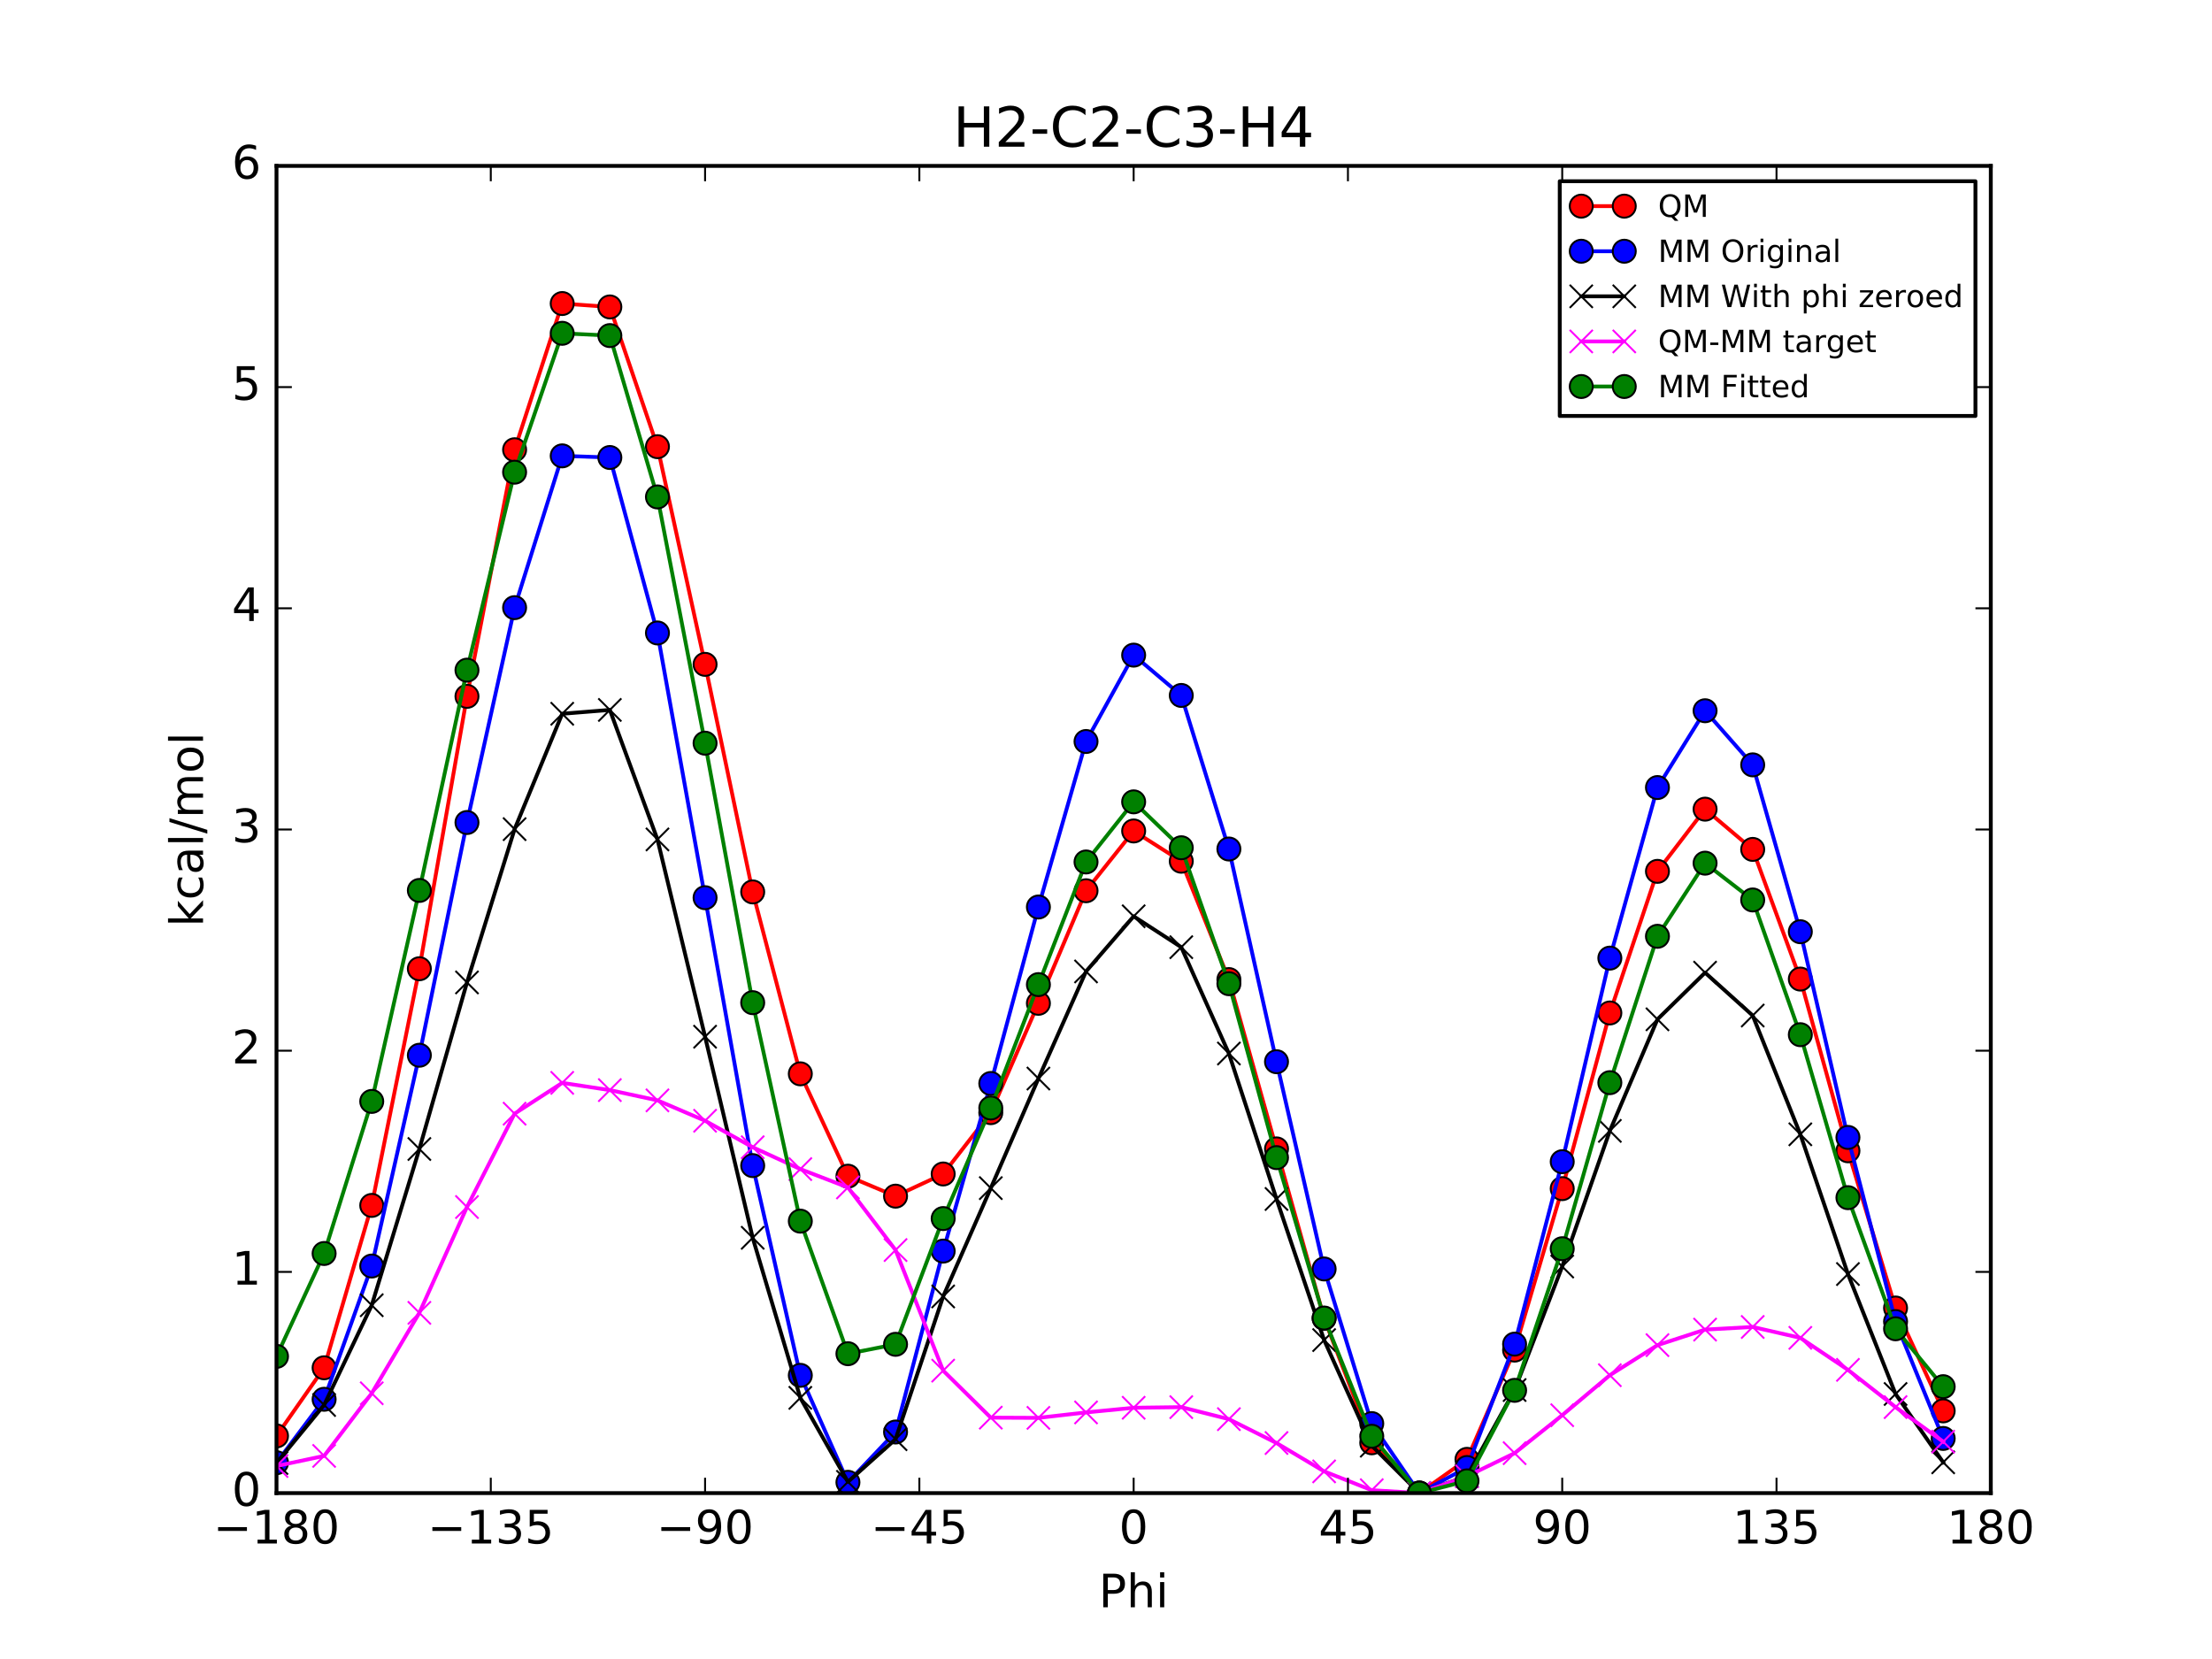 <?xml version="1.0" encoding="utf-8" standalone="no"?>
<!DOCTYPE svg PUBLIC "-//W3C//DTD SVG 1.1//EN"
  "http://www.w3.org/Graphics/SVG/1.1/DTD/svg11.dtd">
<!-- Created with matplotlib (http://matplotlib.org/) -->
<svg height="432pt" version="1.1" viewBox="0 0 576 432" width="576pt" xmlns="http://www.w3.org/2000/svg" xmlns:xlink="http://www.w3.org/1999/xlink">
 <defs>
  <style type="text/css">
*{stroke-linecap:butt;stroke-linejoin:round;stroke-miterlimit:100000;}
  </style>
 </defs>
 <g id="figure_1">
  <g id="patch_1">
   <path d="M 0 432 
L 576 432 
L 576 0 
L 0 0 
z
" style="fill:#ffffff;"/>
  </g>
  <g id="axes_1">
   <g id="patch_2">
    <path d="M 72 388.8 
L 518.4 388.8 
L 518.4 43.2 
L 72 43.2 
z
" style="fill:#ffffff;"/>
   </g>
   <g id="line2d_1">
    <path clip-path="url(#pc441e40e3f)" d="M 72.001 373.915 
L 84.4 356.171 
L 96.8 313.886 
L 109.2 252.258 
L 121.6 181.328 
L 134 117.109 
L 146.4 79.039 
L 158.8 79.925 
L 171.2 116.314 
L 183.6 172.997 
L 196 232.256 
L 208.4 279.624 
L 220.8 306.276 
L 233.2 311.475 
L 245.6 305.702 
L 258 289.733 
L 270.4 261.259 
L 282.8 231.949 
L 295.201 216.384 
L 307.6 224.262 
L 320 255.077 
L 332.4 299.172 
L 344.8 343.299 
L 357.2 375.702 
L 369.6 388.8 
L 382 380.012 
L 394.4 351.564 
L 406.8 309.517 
L 419.2 263.774 
L 431.6 226.899 
L 444 210.705 
L 456.4 221.182 
L 468.8 254.947 
L 481.2 299.663 
L 493.6 340.605 
L 506 367.391 
" style="fill:none;stroke:#ff0000;stroke-linecap:square;"/>
    <defs>
     <path d="M 0 3 
C 0.796 3 1.559 2.684 2.121 2.121 
C 2.684 1.559 3 0.796 3 0 
C 3 -0.796 2.684 -1.559 2.121 -2.121 
C 1.559 -2.684 0.796 -3 0 -3 
C -0.796 -3 -1.559 -2.684 -2.121 -2.121 
C -2.684 -1.559 -3 -0.796 -3 0 
C -3 0.796 -2.684 1.559 -2.121 2.121 
C -1.559 2.684 -0.796 3 0 3 
z
" id="m5fdb5f2952" style="stroke:#000000;stroke-width:0.5;"/>
    </defs>
    <g clip-path="url(#pc441e40e3f)">
     <use style="fill:#ff0000;stroke:#000000;stroke-width:0.5;" x="72.001" xlink:href="#m5fdb5f2952" y="373.915"/>
     <use style="fill:#ff0000;stroke:#000000;stroke-width:0.5;" x="84.4" xlink:href="#m5fdb5f2952" y="356.171"/>
     <use style="fill:#ff0000;stroke:#000000;stroke-width:0.5;" x="96.8" xlink:href="#m5fdb5f2952" y="313.886"/>
     <use style="fill:#ff0000;stroke:#000000;stroke-width:0.5;" x="109.2" xlink:href="#m5fdb5f2952" y="252.258"/>
     <use style="fill:#ff0000;stroke:#000000;stroke-width:0.5;" x="121.6" xlink:href="#m5fdb5f2952" y="181.328"/>
     <use style="fill:#ff0000;stroke:#000000;stroke-width:0.5;" x="134" xlink:href="#m5fdb5f2952" y="117.109"/>
     <use style="fill:#ff0000;stroke:#000000;stroke-width:0.5;" x="146.4" xlink:href="#m5fdb5f2952" y="79.039"/>
     <use style="fill:#ff0000;stroke:#000000;stroke-width:0.5;" x="158.8" xlink:href="#m5fdb5f2952" y="79.925"/>
     <use style="fill:#ff0000;stroke:#000000;stroke-width:0.5;" x="171.2" xlink:href="#m5fdb5f2952" y="116.314"/>
     <use style="fill:#ff0000;stroke:#000000;stroke-width:0.5;" x="183.6" xlink:href="#m5fdb5f2952" y="172.997"/>
     <use style="fill:#ff0000;stroke:#000000;stroke-width:0.5;" x="196" xlink:href="#m5fdb5f2952" y="232.256"/>
     <use style="fill:#ff0000;stroke:#000000;stroke-width:0.5;" x="208.4" xlink:href="#m5fdb5f2952" y="279.624"/>
     <use style="fill:#ff0000;stroke:#000000;stroke-width:0.5;" x="220.8" xlink:href="#m5fdb5f2952" y="306.276"/>
     <use style="fill:#ff0000;stroke:#000000;stroke-width:0.5;" x="233.2" xlink:href="#m5fdb5f2952" y="311.475"/>
     <use style="fill:#ff0000;stroke:#000000;stroke-width:0.5;" x="245.6" xlink:href="#m5fdb5f2952" y="305.702"/>
     <use style="fill:#ff0000;stroke:#000000;stroke-width:0.5;" x="258" xlink:href="#m5fdb5f2952" y="289.733"/>
     <use style="fill:#ff0000;stroke:#000000;stroke-width:0.5;" x="270.4" xlink:href="#m5fdb5f2952" y="261.259"/>
     <use style="fill:#ff0000;stroke:#000000;stroke-width:0.5;" x="282.8" xlink:href="#m5fdb5f2952" y="231.949"/>
     <use style="fill:#ff0000;stroke:#000000;stroke-width:0.5;" x="295.201" xlink:href="#m5fdb5f2952" y="216.384"/>
     <use style="fill:#ff0000;stroke:#000000;stroke-width:0.5;" x="307.6" xlink:href="#m5fdb5f2952" y="224.262"/>
     <use style="fill:#ff0000;stroke:#000000;stroke-width:0.5;" x="320" xlink:href="#m5fdb5f2952" y="255.077"/>
     <use style="fill:#ff0000;stroke:#000000;stroke-width:0.5;" x="332.4" xlink:href="#m5fdb5f2952" y="299.172"/>
     <use style="fill:#ff0000;stroke:#000000;stroke-width:0.5;" x="344.8" xlink:href="#m5fdb5f2952" y="343.299"/>
     <use style="fill:#ff0000;stroke:#000000;stroke-width:0.5;" x="357.2" xlink:href="#m5fdb5f2952" y="375.702"/>
     <use style="fill:#ff0000;stroke:#000000;stroke-width:0.5;" x="369.6" xlink:href="#m5fdb5f2952" y="388.8"/>
     <use style="fill:#ff0000;stroke:#000000;stroke-width:0.5;" x="382" xlink:href="#m5fdb5f2952" y="380.012"/>
     <use style="fill:#ff0000;stroke:#000000;stroke-width:0.5;" x="394.4" xlink:href="#m5fdb5f2952" y="351.564"/>
     <use style="fill:#ff0000;stroke:#000000;stroke-width:0.5;" x="406.8" xlink:href="#m5fdb5f2952" y="309.517"/>
     <use style="fill:#ff0000;stroke:#000000;stroke-width:0.5;" x="419.2" xlink:href="#m5fdb5f2952" y="263.774"/>
     <use style="fill:#ff0000;stroke:#000000;stroke-width:0.5;" x="431.6" xlink:href="#m5fdb5f2952" y="226.899"/>
     <use style="fill:#ff0000;stroke:#000000;stroke-width:0.5;" x="444" xlink:href="#m5fdb5f2952" y="210.705"/>
     <use style="fill:#ff0000;stroke:#000000;stroke-width:0.5;" x="456.4" xlink:href="#m5fdb5f2952" y="221.182"/>
     <use style="fill:#ff0000;stroke:#000000;stroke-width:0.5;" x="468.8" xlink:href="#m5fdb5f2952" y="254.947"/>
     <use style="fill:#ff0000;stroke:#000000;stroke-width:0.5;" x="481.2" xlink:href="#m5fdb5f2952" y="299.663"/>
     <use style="fill:#ff0000;stroke:#000000;stroke-width:0.5;" x="493.6" xlink:href="#m5fdb5f2952" y="340.605"/>
     <use style="fill:#ff0000;stroke:#000000;stroke-width:0.5;" x="506" xlink:href="#m5fdb5f2952" y="367.391"/>
    </g>
   </g>
   <g id="line2d_2">
    <path clip-path="url(#pc441e40e3f)" d="M 72.001 380.888 
L 84.4 364.369 
L 96.8 329.672 
L 109.2 274.784 
L 121.6 214.178 
L 134 158.228 
L 146.4 118.706 
L 158.8 119.131 
L 171.2 164.822 
L 183.6 233.761 
L 196 303.519 
L 208.4 358.135 
L 220.8 385.988 
L 233.2 372.893 
L 245.6 325.781 
L 258 282.136 
L 270.4 236.184 
L 282.8 193.084 
L 295.201 170.596 
L 307.6 181.092 
L 320 221.08 
L 332.4 276.469 
L 344.8 330.434 
L 357.2 370.699 
L 369.6 388.8 
L 382 382.137 
L 394.4 350.007 
L 406.8 302.502 
L 419.2 249.492 
L 431.6 205.075 
L 444 185.077 
L 456.4 199.168 
L 468.8 242.619 
L 481.2 296.18 
L 493.6 344.135 
L 506 374.565 
" style="fill:none;stroke:#0000ff;stroke-linecap:square;"/>
    <defs>
     <path d="M 0 3 
C 0.796 3 1.559 2.684 2.121 2.121 
C 2.684 1.559 3 0.796 3 0 
C 3 -0.796 2.684 -1.559 2.121 -2.121 
C 1.559 -2.684 0.796 -3 0 -3 
C -0.796 -3 -1.559 -2.684 -2.121 -2.121 
C -2.684 -1.559 -3 -0.796 -3 0 
C -3 0.796 -2.684 1.559 -2.121 2.121 
C -1.559 2.684 -0.796 3 0 3 
z
" id="mbd0e387b11" style="stroke:#000000;stroke-width:0.5;"/>
    </defs>
    <g clip-path="url(#pc441e40e3f)">
     <use style="fill:#0000ff;stroke:#000000;stroke-width:0.5;" x="72.001" xlink:href="#mbd0e387b11" y="380.888"/>
     <use style="fill:#0000ff;stroke:#000000;stroke-width:0.5;" x="84.4" xlink:href="#mbd0e387b11" y="364.369"/>
     <use style="fill:#0000ff;stroke:#000000;stroke-width:0.5;" x="96.8" xlink:href="#mbd0e387b11" y="329.672"/>
     <use style="fill:#0000ff;stroke:#000000;stroke-width:0.5;" x="109.2" xlink:href="#mbd0e387b11" y="274.784"/>
     <use style="fill:#0000ff;stroke:#000000;stroke-width:0.5;" x="121.6" xlink:href="#mbd0e387b11" y="214.178"/>
     <use style="fill:#0000ff;stroke:#000000;stroke-width:0.5;" x="134" xlink:href="#mbd0e387b11" y="158.228"/>
     <use style="fill:#0000ff;stroke:#000000;stroke-width:0.5;" x="146.4" xlink:href="#mbd0e387b11" y="118.706"/>
     <use style="fill:#0000ff;stroke:#000000;stroke-width:0.5;" x="158.8" xlink:href="#mbd0e387b11" y="119.131"/>
     <use style="fill:#0000ff;stroke:#000000;stroke-width:0.5;" x="171.2" xlink:href="#mbd0e387b11" y="164.822"/>
     <use style="fill:#0000ff;stroke:#000000;stroke-width:0.5;" x="183.6" xlink:href="#mbd0e387b11" y="233.761"/>
     <use style="fill:#0000ff;stroke:#000000;stroke-width:0.5;" x="196" xlink:href="#mbd0e387b11" y="303.519"/>
     <use style="fill:#0000ff;stroke:#000000;stroke-width:0.5;" x="208.4" xlink:href="#mbd0e387b11" y="358.135"/>
     <use style="fill:#0000ff;stroke:#000000;stroke-width:0.5;" x="220.8" xlink:href="#mbd0e387b11" y="385.988"/>
     <use style="fill:#0000ff;stroke:#000000;stroke-width:0.5;" x="233.2" xlink:href="#mbd0e387b11" y="372.893"/>
     <use style="fill:#0000ff;stroke:#000000;stroke-width:0.5;" x="245.6" xlink:href="#mbd0e387b11" y="325.781"/>
     <use style="fill:#0000ff;stroke:#000000;stroke-width:0.5;" x="258" xlink:href="#mbd0e387b11" y="282.136"/>
     <use style="fill:#0000ff;stroke:#000000;stroke-width:0.5;" x="270.4" xlink:href="#mbd0e387b11" y="236.184"/>
     <use style="fill:#0000ff;stroke:#000000;stroke-width:0.5;" x="282.8" xlink:href="#mbd0e387b11" y="193.084"/>
     <use style="fill:#0000ff;stroke:#000000;stroke-width:0.5;" x="295.201" xlink:href="#mbd0e387b11" y="170.596"/>
     <use style="fill:#0000ff;stroke:#000000;stroke-width:0.5;" x="307.6" xlink:href="#mbd0e387b11" y="181.092"/>
     <use style="fill:#0000ff;stroke:#000000;stroke-width:0.5;" x="320" xlink:href="#mbd0e387b11" y="221.08"/>
     <use style="fill:#0000ff;stroke:#000000;stroke-width:0.5;" x="332.4" xlink:href="#mbd0e387b11" y="276.469"/>
     <use style="fill:#0000ff;stroke:#000000;stroke-width:0.5;" x="344.8" xlink:href="#mbd0e387b11" y="330.434"/>
     <use style="fill:#0000ff;stroke:#000000;stroke-width:0.5;" x="357.2" xlink:href="#mbd0e387b11" y="370.699"/>
     <use style="fill:#0000ff;stroke:#000000;stroke-width:0.5;" x="369.6" xlink:href="#mbd0e387b11" y="388.8"/>
     <use style="fill:#0000ff;stroke:#000000;stroke-width:0.5;" x="382" xlink:href="#mbd0e387b11" y="382.137"/>
     <use style="fill:#0000ff;stroke:#000000;stroke-width:0.5;" x="394.4" xlink:href="#mbd0e387b11" y="350.007"/>
     <use style="fill:#0000ff;stroke:#000000;stroke-width:0.5;" x="406.8" xlink:href="#mbd0e387b11" y="302.502"/>
     <use style="fill:#0000ff;stroke:#000000;stroke-width:0.5;" x="419.2" xlink:href="#mbd0e387b11" y="249.492"/>
     <use style="fill:#0000ff;stroke:#000000;stroke-width:0.5;" x="431.6" xlink:href="#mbd0e387b11" y="205.075"/>
     <use style="fill:#0000ff;stroke:#000000;stroke-width:0.5;" x="444" xlink:href="#mbd0e387b11" y="185.077"/>
     <use style="fill:#0000ff;stroke:#000000;stroke-width:0.5;" x="456.4" xlink:href="#mbd0e387b11" y="199.168"/>
     <use style="fill:#0000ff;stroke:#000000;stroke-width:0.5;" x="468.8" xlink:href="#mbd0e387b11" y="242.619"/>
     <use style="fill:#0000ff;stroke:#000000;stroke-width:0.5;" x="481.2" xlink:href="#mbd0e387b11" y="296.18"/>
     <use style="fill:#0000ff;stroke:#000000;stroke-width:0.5;" x="493.6" xlink:href="#mbd0e387b11" y="344.135"/>
     <use style="fill:#0000ff;stroke:#000000;stroke-width:0.5;" x="506" xlink:href="#mbd0e387b11" y="374.565"/>
    </g>
   </g>
   <g id="line2d_3">
    <path clip-path="url(#pc441e40e3f)" d="M 72.001 380.966 
L 84.4 365.856 
L 96.8 339.882 
L 109.2 299.196 
L 121.6 255.819 
L 134 215.91 
L 146.4 185.862 
L 158.8 184.864 
L 171.2 218.583 
L 183.6 269.957 
L 196 322.318 
L 208.4 363.994 
L 220.8 385.87 
L 233.2 374.763 
L 245.6 337.592 
L 258 309.383 
L 270.4 280.849 
L 282.8 252.959 
L 295.201 238.605 
L 307.6 246.644 
L 320 274.332 
L 332.4 312.213 
L 344.8 348.955 
L 357.2 376.455 
L 369.6 388.8 
L 382 384.38 
L 394.4 361.962 
L 406.8 329.797 
L 419.2 294.475 
L 431.6 265.428 
L 444 253.279 
L 456.4 264.443 
L 468.8 295.372 
L 481.2 331.757 
L 493.6 362.994 
L 506 380.787 
" style="fill:none;stroke:#000000;stroke-linecap:square;"/>
    <defs>
     <path d="M -3 3 
L 3 -3 
M -3 -3 
L 3 3 
" id="macbcd055da" style="stroke:#000000;stroke-width:0.5;"/>
    </defs>
    <g clip-path="url(#pc441e40e3f)">
     <use style="stroke:#000000;stroke-width:0.5;" x="72.001" xlink:href="#macbcd055da" y="380.966"/>
     <use style="stroke:#000000;stroke-width:0.5;" x="84.4" xlink:href="#macbcd055da" y="365.856"/>
     <use style="stroke:#000000;stroke-width:0.5;" x="96.8" xlink:href="#macbcd055da" y="339.882"/>
     <use style="stroke:#000000;stroke-width:0.5;" x="109.2" xlink:href="#macbcd055da" y="299.196"/>
     <use style="stroke:#000000;stroke-width:0.5;" x="121.6" xlink:href="#macbcd055da" y="255.819"/>
     <use style="stroke:#000000;stroke-width:0.5;" x="134" xlink:href="#macbcd055da" y="215.91"/>
     <use style="stroke:#000000;stroke-width:0.5;" x="146.4" xlink:href="#macbcd055da" y="185.862"/>
     <use style="stroke:#000000;stroke-width:0.5;" x="158.8" xlink:href="#macbcd055da" y="184.864"/>
     <use style="stroke:#000000;stroke-width:0.5;" x="171.2" xlink:href="#macbcd055da" y="218.583"/>
     <use style="stroke:#000000;stroke-width:0.5;" x="183.6" xlink:href="#macbcd055da" y="269.957"/>
     <use style="stroke:#000000;stroke-width:0.5;" x="196" xlink:href="#macbcd055da" y="322.318"/>
     <use style="stroke:#000000;stroke-width:0.5;" x="208.4" xlink:href="#macbcd055da" y="363.994"/>
     <use style="stroke:#000000;stroke-width:0.5;" x="220.8" xlink:href="#macbcd055da" y="385.87"/>
     <use style="stroke:#000000;stroke-width:0.5;" x="233.2" xlink:href="#macbcd055da" y="374.763"/>
     <use style="stroke:#000000;stroke-width:0.5;" x="245.6" xlink:href="#macbcd055da" y="337.592"/>
     <use style="stroke:#000000;stroke-width:0.5;" x="258" xlink:href="#macbcd055da" y="309.383"/>
     <use style="stroke:#000000;stroke-width:0.5;" x="270.4" xlink:href="#macbcd055da" y="280.849"/>
     <use style="stroke:#000000;stroke-width:0.5;" x="282.8" xlink:href="#macbcd055da" y="252.959"/>
     <use style="stroke:#000000;stroke-width:0.5;" x="295.201" xlink:href="#macbcd055da" y="238.605"/>
     <use style="stroke:#000000;stroke-width:0.5;" x="307.6" xlink:href="#macbcd055da" y="246.644"/>
     <use style="stroke:#000000;stroke-width:0.5;" x="320" xlink:href="#macbcd055da" y="274.332"/>
     <use style="stroke:#000000;stroke-width:0.5;" x="332.4" xlink:href="#macbcd055da" y="312.213"/>
     <use style="stroke:#000000;stroke-width:0.5;" x="344.8" xlink:href="#macbcd055da" y="348.955"/>
     <use style="stroke:#000000;stroke-width:0.5;" x="357.2" xlink:href="#macbcd055da" y="376.455"/>
     <use style="stroke:#000000;stroke-width:0.5;" x="369.6" xlink:href="#macbcd055da" y="388.8"/>
     <use style="stroke:#000000;stroke-width:0.5;" x="382" xlink:href="#macbcd055da" y="384.38"/>
     <use style="stroke:#000000;stroke-width:0.5;" x="394.4" xlink:href="#macbcd055da" y="361.962"/>
     <use style="stroke:#000000;stroke-width:0.5;" x="406.8" xlink:href="#macbcd055da" y="329.797"/>
     <use style="stroke:#000000;stroke-width:0.5;" x="419.2" xlink:href="#macbcd055da" y="294.475"/>
     <use style="stroke:#000000;stroke-width:0.5;" x="431.6" xlink:href="#macbcd055da" y="265.428"/>
     <use style="stroke:#000000;stroke-width:0.5;" x="444" xlink:href="#macbcd055da" y="253.279"/>
     <use style="stroke:#000000;stroke-width:0.5;" x="456.4" xlink:href="#macbcd055da" y="264.443"/>
     <use style="stroke:#000000;stroke-width:0.5;" x="468.8" xlink:href="#macbcd055da" y="295.372"/>
     <use style="stroke:#000000;stroke-width:0.5;" x="481.2" xlink:href="#macbcd055da" y="331.757"/>
     <use style="stroke:#000000;stroke-width:0.5;" x="493.6" xlink:href="#macbcd055da" y="362.994"/>
     <use style="stroke:#000000;stroke-width:0.5;" x="506" xlink:href="#macbcd055da" y="380.787"/>
    </g>
   </g>
   <g id="line2d_4">
    <path clip-path="url(#pc441e40e3f)" d="M 72.001 381.748 
L 84.4 379.115 
L 96.8 362.804 
L 109.2 341.862 
L 121.6 314.309 
L 134 289.999 
L 146.4 281.977 
L 158.8 283.861 
L 171.2 286.531 
L 183.6 291.84 
L 196 298.738 
L 208.4 304.43 
L 220.8 309.206 
L 233.2 325.512 
L 245.6 356.91 
L 258 369.15 
L 270.4 369.21 
L 282.8 367.79 
L 295.201 366.579 
L 307.6 366.418 
L 320 369.544 
L 332.4 375.759 
L 344.8 383.143 
L 357.2 388.046 
L 369.6 388.8 
L 382 384.433 
L 394.4 378.402 
L 406.8 368.519 
L 419.2 358.098 
L 431.6 350.272 
L 444 346.226 
L 456.4 345.539 
L 468.8 348.375 
L 481.2 356.706 
L 493.6 366.411 
L 506 375.404 
" style="fill:none;stroke:#ff00ff;stroke-linecap:square;"/>
    <defs>
     <path d="M -3 3 
L 3 -3 
M -3 -3 
L 3 3 
" id="m993a0cd165" style="stroke:#ff00ff;stroke-width:0.5;"/>
    </defs>
    <g clip-path="url(#pc441e40e3f)">
     <use style="fill:#ff00ff;stroke:#ff00ff;stroke-width:0.5;" x="72.001" xlink:href="#m993a0cd165" y="381.748"/>
     <use style="fill:#ff00ff;stroke:#ff00ff;stroke-width:0.5;" x="84.4" xlink:href="#m993a0cd165" y="379.115"/>
     <use style="fill:#ff00ff;stroke:#ff00ff;stroke-width:0.5;" x="96.8" xlink:href="#m993a0cd165" y="362.804"/>
     <use style="fill:#ff00ff;stroke:#ff00ff;stroke-width:0.5;" x="109.2" xlink:href="#m993a0cd165" y="341.862"/>
     <use style="fill:#ff00ff;stroke:#ff00ff;stroke-width:0.5;" x="121.6" xlink:href="#m993a0cd165" y="314.309"/>
     <use style="fill:#ff00ff;stroke:#ff00ff;stroke-width:0.5;" x="134" xlink:href="#m993a0cd165" y="289.999"/>
     <use style="fill:#ff00ff;stroke:#ff00ff;stroke-width:0.5;" x="146.4" xlink:href="#m993a0cd165" y="281.977"/>
     <use style="fill:#ff00ff;stroke:#ff00ff;stroke-width:0.5;" x="158.8" xlink:href="#m993a0cd165" y="283.861"/>
     <use style="fill:#ff00ff;stroke:#ff00ff;stroke-width:0.5;" x="171.2" xlink:href="#m993a0cd165" y="286.531"/>
     <use style="fill:#ff00ff;stroke:#ff00ff;stroke-width:0.5;" x="183.6" xlink:href="#m993a0cd165" y="291.84"/>
     <use style="fill:#ff00ff;stroke:#ff00ff;stroke-width:0.5;" x="196" xlink:href="#m993a0cd165" y="298.738"/>
     <use style="fill:#ff00ff;stroke:#ff00ff;stroke-width:0.5;" x="208.4" xlink:href="#m993a0cd165" y="304.43"/>
     <use style="fill:#ff00ff;stroke:#ff00ff;stroke-width:0.5;" x="220.8" xlink:href="#m993a0cd165" y="309.206"/>
     <use style="fill:#ff00ff;stroke:#ff00ff;stroke-width:0.5;" x="233.2" xlink:href="#m993a0cd165" y="325.512"/>
     <use style="fill:#ff00ff;stroke:#ff00ff;stroke-width:0.5;" x="245.6" xlink:href="#m993a0cd165" y="356.91"/>
     <use style="fill:#ff00ff;stroke:#ff00ff;stroke-width:0.5;" x="258" xlink:href="#m993a0cd165" y="369.15"/>
     <use style="fill:#ff00ff;stroke:#ff00ff;stroke-width:0.5;" x="270.4" xlink:href="#m993a0cd165" y="369.21"/>
     <use style="fill:#ff00ff;stroke:#ff00ff;stroke-width:0.5;" x="282.8" xlink:href="#m993a0cd165" y="367.79"/>
     <use style="fill:#ff00ff;stroke:#ff00ff;stroke-width:0.5;" x="295.201" xlink:href="#m993a0cd165" y="366.579"/>
     <use style="fill:#ff00ff;stroke:#ff00ff;stroke-width:0.5;" x="307.6" xlink:href="#m993a0cd165" y="366.418"/>
     <use style="fill:#ff00ff;stroke:#ff00ff;stroke-width:0.5;" x="320" xlink:href="#m993a0cd165" y="369.544"/>
     <use style="fill:#ff00ff;stroke:#ff00ff;stroke-width:0.5;" x="332.4" xlink:href="#m993a0cd165" y="375.759"/>
     <use style="fill:#ff00ff;stroke:#ff00ff;stroke-width:0.5;" x="344.8" xlink:href="#m993a0cd165" y="383.143"/>
     <use style="fill:#ff00ff;stroke:#ff00ff;stroke-width:0.5;" x="357.2" xlink:href="#m993a0cd165" y="388.046"/>
     <use style="fill:#ff00ff;stroke:#ff00ff;stroke-width:0.5;" x="369.6" xlink:href="#m993a0cd165" y="388.8"/>
     <use style="fill:#ff00ff;stroke:#ff00ff;stroke-width:0.5;" x="382" xlink:href="#m993a0cd165" y="384.433"/>
     <use style="fill:#ff00ff;stroke:#ff00ff;stroke-width:0.5;" x="394.4" xlink:href="#m993a0cd165" y="378.402"/>
     <use style="fill:#ff00ff;stroke:#ff00ff;stroke-width:0.5;" x="406.8" xlink:href="#m993a0cd165" y="368.519"/>
     <use style="fill:#ff00ff;stroke:#ff00ff;stroke-width:0.5;" x="419.2" xlink:href="#m993a0cd165" y="358.098"/>
     <use style="fill:#ff00ff;stroke:#ff00ff;stroke-width:0.5;" x="431.6" xlink:href="#m993a0cd165" y="350.272"/>
     <use style="fill:#ff00ff;stroke:#ff00ff;stroke-width:0.5;" x="444" xlink:href="#m993a0cd165" y="346.226"/>
     <use style="fill:#ff00ff;stroke:#ff00ff;stroke-width:0.5;" x="456.4" xlink:href="#m993a0cd165" y="345.539"/>
     <use style="fill:#ff00ff;stroke:#ff00ff;stroke-width:0.5;" x="468.8" xlink:href="#m993a0cd165" y="348.375"/>
     <use style="fill:#ff00ff;stroke:#ff00ff;stroke-width:0.5;" x="481.2" xlink:href="#m993a0cd165" y="356.706"/>
     <use style="fill:#ff00ff;stroke:#ff00ff;stroke-width:0.5;" x="493.6" xlink:href="#m993a0cd165" y="366.411"/>
     <use style="fill:#ff00ff;stroke:#ff00ff;stroke-width:0.5;" x="506" xlink:href="#m993a0cd165" y="375.404"/>
    </g>
   </g>
   <g id="line2d_5">
    <path clip-path="url(#pc441e40e3f)" d="M 72.001 353.199 
L 84.4 326.406 
L 96.8 286.805 
L 109.2 231.87 
L 121.6 174.504 
L 134 122.954 
L 146.4 86.79 
L 158.8 87.387 
L 171.2 129.4 
L 183.6 193.523 
L 196 261.092 
L 208.4 317.984 
L 220.8 352.503 
L 233.2 350.057 
L 245.6 317.31 
L 258 288.526 
L 270.4 256.39 
L 282.8 224.456 
L 295.201 208.803 
L 307.6 220.754 
L 320 256.151 
L 332.4 301.442 
L 344.8 343.212 
L 357.2 374 
L 369.6 388.8 
L 382 385.616 
L 394.4 362.043 
L 406.8 325.162 
L 419.2 281.924 
L 431.6 243.809 
L 444 224.767 
L 456.4 234.348 
L 468.8 269.431 
L 481.2 311.869 
L 493.6 346.014 
L 506 361.085 
" style="fill:none;stroke:#008000;stroke-linecap:square;"/>
    <defs>
     <path d="M 0 3 
C 0.796 3 1.559 2.684 2.121 2.121 
C 2.684 1.559 3 0.796 3 0 
C 3 -0.796 2.684 -1.559 2.121 -2.121 
C 1.559 -2.684 0.796 -3 0 -3 
C -0.796 -3 -1.559 -2.684 -2.121 -2.121 
C -2.684 -1.559 -3 -0.796 -3 0 
C -3 0.796 -2.684 1.559 -2.121 2.121 
C -1.559 2.684 -0.796 3 0 3 
z
" id="mdbecff089d" style="stroke:#000000;stroke-width:0.5;"/>
    </defs>
    <g clip-path="url(#pc441e40e3f)">
     <use style="fill:#008000;stroke:#000000;stroke-width:0.5;" x="72.001" xlink:href="#mdbecff089d" y="353.199"/>
     <use style="fill:#008000;stroke:#000000;stroke-width:0.5;" x="84.4" xlink:href="#mdbecff089d" y="326.406"/>
     <use style="fill:#008000;stroke:#000000;stroke-width:0.5;" x="96.8" xlink:href="#mdbecff089d" y="286.805"/>
     <use style="fill:#008000;stroke:#000000;stroke-width:0.5;" x="109.2" xlink:href="#mdbecff089d" y="231.87"/>
     <use style="fill:#008000;stroke:#000000;stroke-width:0.5;" x="121.6" xlink:href="#mdbecff089d" y="174.504"/>
     <use style="fill:#008000;stroke:#000000;stroke-width:0.5;" x="134" xlink:href="#mdbecff089d" y="122.954"/>
     <use style="fill:#008000;stroke:#000000;stroke-width:0.5;" x="146.4" xlink:href="#mdbecff089d" y="86.79"/>
     <use style="fill:#008000;stroke:#000000;stroke-width:0.5;" x="158.8" xlink:href="#mdbecff089d" y="87.387"/>
     <use style="fill:#008000;stroke:#000000;stroke-width:0.5;" x="171.2" xlink:href="#mdbecff089d" y="129.4"/>
     <use style="fill:#008000;stroke:#000000;stroke-width:0.5;" x="183.6" xlink:href="#mdbecff089d" y="193.523"/>
     <use style="fill:#008000;stroke:#000000;stroke-width:0.5;" x="196" xlink:href="#mdbecff089d" y="261.092"/>
     <use style="fill:#008000;stroke:#000000;stroke-width:0.5;" x="208.4" xlink:href="#mdbecff089d" y="317.984"/>
     <use style="fill:#008000;stroke:#000000;stroke-width:0.5;" x="220.8" xlink:href="#mdbecff089d" y="352.503"/>
     <use style="fill:#008000;stroke:#000000;stroke-width:0.5;" x="233.2" xlink:href="#mdbecff089d" y="350.057"/>
     <use style="fill:#008000;stroke:#000000;stroke-width:0.5;" x="245.6" xlink:href="#mdbecff089d" y="317.31"/>
     <use style="fill:#008000;stroke:#000000;stroke-width:0.5;" x="258" xlink:href="#mdbecff089d" y="288.526"/>
     <use style="fill:#008000;stroke:#000000;stroke-width:0.5;" x="270.4" xlink:href="#mdbecff089d" y="256.39"/>
     <use style="fill:#008000;stroke:#000000;stroke-width:0.5;" x="282.8" xlink:href="#mdbecff089d" y="224.456"/>
     <use style="fill:#008000;stroke:#000000;stroke-width:0.5;" x="295.201" xlink:href="#mdbecff089d" y="208.803"/>
     <use style="fill:#008000;stroke:#000000;stroke-width:0.5;" x="307.6" xlink:href="#mdbecff089d" y="220.754"/>
     <use style="fill:#008000;stroke:#000000;stroke-width:0.5;" x="320" xlink:href="#mdbecff089d" y="256.151"/>
     <use style="fill:#008000;stroke:#000000;stroke-width:0.5;" x="332.4" xlink:href="#mdbecff089d" y="301.442"/>
     <use style="fill:#008000;stroke:#000000;stroke-width:0.5;" x="344.8" xlink:href="#mdbecff089d" y="343.212"/>
     <use style="fill:#008000;stroke:#000000;stroke-width:0.5;" x="357.2" xlink:href="#mdbecff089d" y="374"/>
     <use style="fill:#008000;stroke:#000000;stroke-width:0.5;" x="369.6" xlink:href="#mdbecff089d" y="388.8"/>
     <use style="fill:#008000;stroke:#000000;stroke-width:0.5;" x="382" xlink:href="#mdbecff089d" y="385.616"/>
     <use style="fill:#008000;stroke:#000000;stroke-width:0.5;" x="394.4" xlink:href="#mdbecff089d" y="362.043"/>
     <use style="fill:#008000;stroke:#000000;stroke-width:0.5;" x="406.8" xlink:href="#mdbecff089d" y="325.162"/>
     <use style="fill:#008000;stroke:#000000;stroke-width:0.5;" x="419.2" xlink:href="#mdbecff089d" y="281.924"/>
     <use style="fill:#008000;stroke:#000000;stroke-width:0.5;" x="431.6" xlink:href="#mdbecff089d" y="243.809"/>
     <use style="fill:#008000;stroke:#000000;stroke-width:0.5;" x="444" xlink:href="#mdbecff089d" y="224.767"/>
     <use style="fill:#008000;stroke:#000000;stroke-width:0.5;" x="456.4" xlink:href="#mdbecff089d" y="234.348"/>
     <use style="fill:#008000;stroke:#000000;stroke-width:0.5;" x="468.8" xlink:href="#mdbecff089d" y="269.431"/>
     <use style="fill:#008000;stroke:#000000;stroke-width:0.5;" x="481.2" xlink:href="#mdbecff089d" y="311.869"/>
     <use style="fill:#008000;stroke:#000000;stroke-width:0.5;" x="493.6" xlink:href="#mdbecff089d" y="346.014"/>
     <use style="fill:#008000;stroke:#000000;stroke-width:0.5;" x="506" xlink:href="#mdbecff089d" y="361.085"/>
    </g>
   </g>
   <g id="patch_3">
    <path d="M 72 43.2 
L 518.4 43.2 
" style="fill:none;stroke:#000000;stroke-linecap:square;stroke-linejoin:miter;"/>
   </g>
   <g id="patch_4">
    <path d="M 72 388.8 
L 518.4 388.8 
" style="fill:none;stroke:#000000;stroke-linecap:square;stroke-linejoin:miter;"/>
   </g>
   <g id="patch_5">
    <path d="M 72 388.8 
L 72 43.2 
" style="fill:none;stroke:#000000;stroke-linecap:square;stroke-linejoin:miter;"/>
   </g>
   <g id="patch_6">
    <path d="M 518.4 388.8 
L 518.4 43.2 
" style="fill:none;stroke:#000000;stroke-linecap:square;stroke-linejoin:miter;"/>
   </g>
   <g id="matplotlib.axis_1">
    <g id="xtick_1">
     <g id="line2d_6">
      <defs>
       <path d="M 0 0 
L 0 -4 
" id="m9c550ffc22" style="stroke:#000000;stroke-width:0.5;"/>
      </defs>
      <g>
       <use style="stroke:#000000;stroke-width:0.5;" x="72.0" xlink:href="#m9c550ffc22" y="388.8"/>
      </g>
     </g>
     <g id="line2d_7">
      <defs>
       <path d="M 0 0 
L 0 4 
" id="m53ca8c97e2" style="stroke:#000000;stroke-width:0.5;"/>
      </defs>
      <g>
       <use style="stroke:#000000;stroke-width:0.5;" x="72.0" xlink:href="#m53ca8c97e2" y="43.2"/>
      </g>
     </g>
     <g id="text_1">
      <!-- −180 -->
      <defs>
       <path d="M 12.406 8.297 
L 28.516 8.297 
L 28.516 63.922 
L 10.984 60.406 
L 10.984 69.391 
L 28.422 72.906 
L 38.281 72.906 
L 38.281 8.297 
L 54.391 8.297 
L 54.391 0 
L 12.406 0 
z
" id="BitstreamVeraSans-Roman-31"/>
       <path d="M 31.781 66.406 
Q 24.172 66.406 20.328 58.906 
Q 16.5 51.422 16.5 36.375 
Q 16.5 21.391 20.328 13.891 
Q 24.172 6.391 31.781 6.391 
Q 39.453 6.391 43.281 13.891 
Q 47.125 21.391 47.125 36.375 
Q 47.125 51.422 43.281 58.906 
Q 39.453 66.406 31.781 66.406 
M 31.781 74.219 
Q 44.047 74.219 50.516 64.516 
Q 56.984 54.828 56.984 36.375 
Q 56.984 17.969 50.516 8.266 
Q 44.047 -1.422 31.781 -1.422 
Q 19.531 -1.422 13.062 8.266 
Q 6.594 17.969 6.594 36.375 
Q 6.594 54.828 13.062 64.516 
Q 19.531 74.219 31.781 74.219 
" id="BitstreamVeraSans-Roman-30"/>
       <path d="M 10.594 35.5 
L 73.188 35.5 
L 73.188 27.203 
L 10.594 27.203 
z
" id="BitstreamVeraSans-Roman-2212"/>
       <path d="M 31.781 34.625 
Q 24.75 34.625 20.719 30.859 
Q 16.703 27.094 16.703 20.516 
Q 16.703 13.922 20.719 10.156 
Q 24.75 6.391 31.781 6.391 
Q 38.812 6.391 42.859 10.172 
Q 46.922 13.969 46.922 20.516 
Q 46.922 27.094 42.891 30.859 
Q 38.875 34.625 31.781 34.625 
M 21.922 38.812 
Q 15.578 40.375 12.031 44.719 
Q 8.5 49.078 8.5 55.328 
Q 8.5 64.062 14.719 69.141 
Q 20.953 74.219 31.781 74.219 
Q 42.672 74.219 48.875 69.141 
Q 55.078 64.062 55.078 55.328 
Q 55.078 49.078 51.531 44.719 
Q 48 40.375 41.703 38.812 
Q 48.828 37.156 52.797 32.312 
Q 56.781 27.484 56.781 20.516 
Q 56.781 9.906 50.312 4.234 
Q 43.844 -1.422 31.781 -1.422 
Q 19.734 -1.422 13.25 4.234 
Q 6.781 9.906 6.781 20.516 
Q 6.781 27.484 10.781 32.312 
Q 14.797 37.156 21.922 38.812 
M 18.312 54.391 
Q 18.312 48.734 21.844 45.562 
Q 25.391 42.391 31.781 42.391 
Q 38.141 42.391 41.719 45.562 
Q 45.312 48.734 45.312 54.391 
Q 45.312 60.062 41.719 63.234 
Q 38.141 66.406 31.781 66.406 
Q 25.391 66.406 21.844 63.234 
Q 18.312 60.062 18.312 54.391 
" id="BitstreamVeraSans-Roman-38"/>
      </defs>
      <g transform="translate(55.52 401.918)scale(0.12 -0.12)">
       <use xlink:href="#BitstreamVeraSans-Roman-2212"/>
       <use x="83.789" xlink:href="#BitstreamVeraSans-Roman-31"/>
       <use x="147.412" xlink:href="#BitstreamVeraSans-Roman-38"/>
       <use x="211.035" xlink:href="#BitstreamVeraSans-Roman-30"/>
      </g>
     </g>
    </g>
    <g id="xtick_2">
     <g id="line2d_8">
      <g>
       <use style="stroke:#000000;stroke-width:0.5;" x="127.8" xlink:href="#m9c550ffc22" y="388.8"/>
      </g>
     </g>
     <g id="line2d_9">
      <g>
       <use style="stroke:#000000;stroke-width:0.5;" x="127.8" xlink:href="#m53ca8c97e2" y="43.2"/>
      </g>
     </g>
     <g id="text_2">
      <!-- −135 -->
      <defs>
       <path d="M 40.578 39.312 
Q 47.656 37.797 51.625 33 
Q 55.609 28.219 55.609 21.188 
Q 55.609 10.406 48.188 4.484 
Q 40.766 -1.422 27.094 -1.422 
Q 22.516 -1.422 17.656 -0.516 
Q 12.797 0.391 7.625 2.203 
L 7.625 11.719 
Q 11.719 9.328 16.594 8.109 
Q 21.484 6.891 26.812 6.891 
Q 36.078 6.891 40.938 10.547 
Q 45.797 14.203 45.797 21.188 
Q 45.797 27.641 41.281 31.266 
Q 36.766 34.906 28.719 34.906 
L 20.219 34.906 
L 20.219 43.016 
L 29.109 43.016 
Q 36.375 43.016 40.234 45.922 
Q 44.094 48.828 44.094 54.297 
Q 44.094 59.906 40.109 62.906 
Q 36.141 65.922 28.719 65.922 
Q 24.656 65.922 20.016 65.031 
Q 15.375 64.156 9.812 62.312 
L 9.812 71.094 
Q 15.438 72.656 20.344 73.438 
Q 25.25 74.219 29.594 74.219 
Q 40.828 74.219 47.359 69.109 
Q 53.906 64.016 53.906 55.328 
Q 53.906 49.266 50.438 45.094 
Q 46.969 40.922 40.578 39.312 
" id="BitstreamVeraSans-Roman-33"/>
       <path d="M 10.797 72.906 
L 49.516 72.906 
L 49.516 64.594 
L 19.828 64.594 
L 19.828 46.734 
Q 21.969 47.469 24.109 47.828 
Q 26.266 48.188 28.422 48.188 
Q 40.625 48.188 47.75 41.5 
Q 54.891 34.812 54.891 23.391 
Q 54.891 11.625 47.562 5.094 
Q 40.234 -1.422 26.906 -1.422 
Q 22.312 -1.422 17.547 -0.641 
Q 12.797 0.141 7.719 1.703 
L 7.719 11.625 
Q 12.109 9.234 16.797 8.062 
Q 21.484 6.891 26.703 6.891 
Q 35.156 6.891 40.078 11.328 
Q 45.016 15.766 45.016 23.391 
Q 45.016 31 40.078 35.438 
Q 35.156 39.891 26.703 39.891 
Q 22.75 39.891 18.812 39.016 
Q 14.891 38.141 10.797 36.281 
z
" id="BitstreamVeraSans-Roman-35"/>
      </defs>
      <g transform="translate(111.32 401.918)scale(0.12 -0.12)">
       <use xlink:href="#BitstreamVeraSans-Roman-2212"/>
       <use x="83.789" xlink:href="#BitstreamVeraSans-Roman-31"/>
       <use x="147.412" xlink:href="#BitstreamVeraSans-Roman-33"/>
       <use x="211.035" xlink:href="#BitstreamVeraSans-Roman-35"/>
      </g>
     </g>
    </g>
    <g id="xtick_3">
     <g id="line2d_10">
      <g>
       <use style="stroke:#000000;stroke-width:0.5;" x="183.6" xlink:href="#m9c550ffc22" y="388.8"/>
      </g>
     </g>
     <g id="line2d_11">
      <g>
       <use style="stroke:#000000;stroke-width:0.5;" x="183.6" xlink:href="#m53ca8c97e2" y="43.2"/>
      </g>
     </g>
     <g id="text_3">
      <!-- −90 -->
      <defs>
       <path d="M 10.984 1.516 
L 10.984 10.5 
Q 14.703 8.734 18.5 7.812 
Q 22.312 6.891 25.984 6.891 
Q 35.75 6.891 40.891 13.453 
Q 46.047 20.016 46.781 33.406 
Q 43.953 29.203 39.594 26.953 
Q 35.25 24.703 29.984 24.703 
Q 19.047 24.703 12.672 31.312 
Q 6.297 37.938 6.297 49.422 
Q 6.297 60.641 12.938 67.422 
Q 19.578 74.219 30.609 74.219 
Q 43.266 74.219 49.922 64.516 
Q 56.594 54.828 56.594 36.375 
Q 56.594 19.141 48.406 8.859 
Q 40.234 -1.422 26.422 -1.422 
Q 22.703 -1.422 18.891 -0.688 
Q 15.094 0.047 10.984 1.516 
M 30.609 32.422 
Q 37.25 32.422 41.125 36.953 
Q 45.016 41.5 45.016 49.422 
Q 45.016 57.281 41.125 61.844 
Q 37.25 66.406 30.609 66.406 
Q 23.969 66.406 20.094 61.844 
Q 16.219 57.281 16.219 49.422 
Q 16.219 41.5 20.094 36.953 
Q 23.969 32.422 30.609 32.422 
" id="BitstreamVeraSans-Roman-39"/>
      </defs>
      <g transform="translate(170.937 401.918)scale(0.12 -0.12)">
       <use xlink:href="#BitstreamVeraSans-Roman-2212"/>
       <use x="83.789" xlink:href="#BitstreamVeraSans-Roman-39"/>
       <use x="147.412" xlink:href="#BitstreamVeraSans-Roman-30"/>
      </g>
     </g>
    </g>
    <g id="xtick_4">
     <g id="line2d_12">
      <g>
       <use style="stroke:#000000;stroke-width:0.5;" x="239.4" xlink:href="#m9c550ffc22" y="388.8"/>
      </g>
     </g>
     <g id="line2d_13">
      <g>
       <use style="stroke:#000000;stroke-width:0.5;" x="239.4" xlink:href="#m53ca8c97e2" y="43.2"/>
      </g>
     </g>
     <g id="text_4">
      <!-- −45 -->
      <defs>
       <path d="M 37.797 64.312 
L 12.891 25.391 
L 37.797 25.391 
z
M 35.203 72.906 
L 47.609 72.906 
L 47.609 25.391 
L 58.016 25.391 
L 58.016 17.188 
L 47.609 17.188 
L 47.609 0 
L 37.797 0 
L 37.797 17.188 
L 4.891 17.188 
L 4.891 26.703 
z
" id="BitstreamVeraSans-Roman-34"/>
      </defs>
      <g transform="translate(226.737 401.918)scale(0.12 -0.12)">
       <use xlink:href="#BitstreamVeraSans-Roman-2212"/>
       <use x="83.789" xlink:href="#BitstreamVeraSans-Roman-34"/>
       <use x="147.412" xlink:href="#BitstreamVeraSans-Roman-35"/>
      </g>
     </g>
    </g>
    <g id="xtick_5">
     <g id="line2d_14">
      <g>
       <use style="stroke:#000000;stroke-width:0.5;" x="295.2" xlink:href="#m9c550ffc22" y="388.8"/>
      </g>
     </g>
     <g id="line2d_15">
      <g>
       <use style="stroke:#000000;stroke-width:0.5;" x="295.2" xlink:href="#m53ca8c97e2" y="43.2"/>
      </g>
     </g>
     <g id="text_5">
      <!-- 0 -->
      <g transform="translate(291.382 401.918)scale(0.12 -0.12)">
       <use xlink:href="#BitstreamVeraSans-Roman-30"/>
      </g>
     </g>
    </g>
    <g id="xtick_6">
     <g id="line2d_16">
      <g>
       <use style="stroke:#000000;stroke-width:0.5;" x="351.0" xlink:href="#m9c550ffc22" y="388.8"/>
      </g>
     </g>
     <g id="line2d_17">
      <g>
       <use style="stroke:#000000;stroke-width:0.5;" x="351.0" xlink:href="#m53ca8c97e2" y="43.2"/>
      </g>
     </g>
     <g id="text_6">
      <!-- 45 -->
      <g transform="translate(343.365 401.918)scale(0.12 -0.12)">
       <use xlink:href="#BitstreamVeraSans-Roman-34"/>
       <use x="63.623" xlink:href="#BitstreamVeraSans-Roman-35"/>
      </g>
     </g>
    </g>
    <g id="xtick_7">
     <g id="line2d_18">
      <g>
       <use style="stroke:#000000;stroke-width:0.5;" x="406.8" xlink:href="#m9c550ffc22" y="388.8"/>
      </g>
     </g>
     <g id="line2d_19">
      <g>
       <use style="stroke:#000000;stroke-width:0.5;" x="406.8" xlink:href="#m53ca8c97e2" y="43.2"/>
      </g>
     </g>
     <g id="text_7">
      <!-- 90 -->
      <g transform="translate(399.165 401.918)scale(0.12 -0.12)">
       <use xlink:href="#BitstreamVeraSans-Roman-39"/>
       <use x="63.623" xlink:href="#BitstreamVeraSans-Roman-30"/>
      </g>
     </g>
    </g>
    <g id="xtick_8">
     <g id="line2d_20">
      <g>
       <use style="stroke:#000000;stroke-width:0.5;" x="462.6" xlink:href="#m9c550ffc22" y="388.8"/>
      </g>
     </g>
     <g id="line2d_21">
      <g>
       <use style="stroke:#000000;stroke-width:0.5;" x="462.6" xlink:href="#m53ca8c97e2" y="43.2"/>
      </g>
     </g>
     <g id="text_8">
      <!-- 135 -->
      <g transform="translate(451.147 401.918)scale(0.12 -0.12)">
       <use xlink:href="#BitstreamVeraSans-Roman-31"/>
       <use x="63.623" xlink:href="#BitstreamVeraSans-Roman-33"/>
       <use x="127.246" xlink:href="#BitstreamVeraSans-Roman-35"/>
      </g>
     </g>
    </g>
    <g id="xtick_9">
     <g id="line2d_22">
      <g>
       <use style="stroke:#000000;stroke-width:0.5;" x="518.4" xlink:href="#m9c550ffc22" y="388.8"/>
      </g>
     </g>
     <g id="line2d_23">
      <g>
       <use style="stroke:#000000;stroke-width:0.5;" x="518.4" xlink:href="#m53ca8c97e2" y="43.2"/>
      </g>
     </g>
     <g id="text_9">
      <!-- 180 -->
      <g transform="translate(506.947 401.918)scale(0.12 -0.12)">
       <use xlink:href="#BitstreamVeraSans-Roman-31"/>
       <use x="63.623" xlink:href="#BitstreamVeraSans-Roman-38"/>
       <use x="127.246" xlink:href="#BitstreamVeraSans-Roman-30"/>
      </g>
     </g>
    </g>
    <g id="text_10">
     <!-- Phi -->
     <defs>
      <path d="M 19.672 64.797 
L 19.672 37.406 
L 32.078 37.406 
Q 38.969 37.406 42.719 40.969 
Q 46.484 44.531 46.484 51.125 
Q 46.484 57.672 42.719 61.234 
Q 38.969 64.797 32.078 64.797 
z
M 9.812 72.906 
L 32.078 72.906 
Q 44.344 72.906 50.609 67.359 
Q 56.891 61.812 56.891 51.125 
Q 56.891 40.328 50.609 34.812 
Q 44.344 29.297 32.078 29.297 
L 19.672 29.297 
L 19.672 0 
L 9.812 0 
z
" id="BitstreamVeraSans-Roman-50"/>
      <path d="M 54.891 33.016 
L 54.891 0 
L 45.906 0 
L 45.906 32.719 
Q 45.906 40.484 42.875 44.328 
Q 39.844 48.188 33.797 48.188 
Q 26.516 48.188 22.312 43.547 
Q 18.109 38.922 18.109 30.906 
L 18.109 0 
L 9.078 0 
L 9.078 75.984 
L 18.109 75.984 
L 18.109 46.188 
Q 21.344 51.125 25.703 53.562 
Q 30.078 56 35.797 56 
Q 45.219 56 50.047 50.172 
Q 54.891 44.344 54.891 33.016 
" id="BitstreamVeraSans-Roman-68"/>
      <path d="M 9.422 54.688 
L 18.406 54.688 
L 18.406 0 
L 9.422 0 
z
M 9.422 75.984 
L 18.406 75.984 
L 18.406 64.594 
L 9.422 64.594 
z
" id="BitstreamVeraSans-Roman-69"/>
     </defs>
     <g transform="translate(286.113 418.532)scale(0.12 -0.12)">
      <use xlink:href="#BitstreamVeraSans-Roman-50"/>
      <use x="60.303" xlink:href="#BitstreamVeraSans-Roman-68"/>
      <use x="123.682" xlink:href="#BitstreamVeraSans-Roman-69"/>
     </g>
    </g>
   </g>
   <g id="matplotlib.axis_2">
    <g id="ytick_1">
     <g id="line2d_24">
      <defs>
       <path d="M 0 0 
L 4 0 
" id="mccb48fc4d3" style="stroke:#000000;stroke-width:0.5;"/>
      </defs>
      <g>
       <use style="stroke:#000000;stroke-width:0.5;" x="72.0" xlink:href="#mccb48fc4d3" y="388.8"/>
      </g>
     </g>
     <g id="line2d_25">
      <defs>
       <path d="M 0 0 
L -4 0 
" id="m8641928203" style="stroke:#000000;stroke-width:0.5;"/>
      </defs>
      <g>
       <use style="stroke:#000000;stroke-width:0.5;" x="518.4" xlink:href="#m8641928203" y="388.8"/>
      </g>
     </g>
     <g id="text_11">
      <!-- 0 -->
      <g transform="translate(60.365 392.111)scale(0.12 -0.12)">
       <use xlink:href="#BitstreamVeraSans-Roman-30"/>
      </g>
     </g>
    </g>
    <g id="ytick_2">
     <g id="line2d_26">
      <g>
       <use style="stroke:#000000;stroke-width:0.5;" x="72.0" xlink:href="#mccb48fc4d3" y="331.2"/>
      </g>
     </g>
     <g id="line2d_27">
      <g>
       <use style="stroke:#000000;stroke-width:0.5;" x="518.4" xlink:href="#m8641928203" y="331.2"/>
      </g>
     </g>
     <g id="text_12">
      <!-- 1 -->
      <g transform="translate(60.365 334.511)scale(0.12 -0.12)">
       <use xlink:href="#BitstreamVeraSans-Roman-31"/>
      </g>
     </g>
    </g>
    <g id="ytick_3">
     <g id="line2d_28">
      <g>
       <use style="stroke:#000000;stroke-width:0.5;" x="72.0" xlink:href="#mccb48fc4d3" y="273.6"/>
      </g>
     </g>
     <g id="line2d_29">
      <g>
       <use style="stroke:#000000;stroke-width:0.5;" x="518.4" xlink:href="#m8641928203" y="273.6"/>
      </g>
     </g>
     <g id="text_13">
      <!-- 2 -->
      <defs>
       <path d="M 19.188 8.297 
L 53.609 8.297 
L 53.609 0 
L 7.328 0 
L 7.328 8.297 
Q 12.938 14.109 22.625 23.891 
Q 32.328 33.688 34.812 36.531 
Q 39.547 41.844 41.422 45.531 
Q 43.312 49.219 43.312 52.781 
Q 43.312 58.594 39.234 62.25 
Q 35.156 65.922 28.609 65.922 
Q 23.969 65.922 18.812 64.312 
Q 13.672 62.703 7.812 59.422 
L 7.812 69.391 
Q 13.766 71.781 18.938 73 
Q 24.125 74.219 28.422 74.219 
Q 39.75 74.219 46.484 68.547 
Q 53.219 62.891 53.219 53.422 
Q 53.219 48.922 51.531 44.891 
Q 49.859 40.875 45.406 35.406 
Q 44.188 33.984 37.641 27.219 
Q 31.109 20.453 19.188 8.297 
" id="BitstreamVeraSans-Roman-32"/>
      </defs>
      <g transform="translate(60.365 276.911)scale(0.12 -0.12)">
       <use xlink:href="#BitstreamVeraSans-Roman-32"/>
      </g>
     </g>
    </g>
    <g id="ytick_4">
     <g id="line2d_30">
      <g>
       <use style="stroke:#000000;stroke-width:0.5;" x="72.0" xlink:href="#mccb48fc4d3" y="216.0"/>
      </g>
     </g>
     <g id="line2d_31">
      <g>
       <use style="stroke:#000000;stroke-width:0.5;" x="518.4" xlink:href="#m8641928203" y="216.0"/>
      </g>
     </g>
     <g id="text_14">
      <!-- 3 -->
      <g transform="translate(60.365 219.311)scale(0.12 -0.12)">
       <use xlink:href="#BitstreamVeraSans-Roman-33"/>
      </g>
     </g>
    </g>
    <g id="ytick_5">
     <g id="line2d_32">
      <g>
       <use style="stroke:#000000;stroke-width:0.5;" x="72.0" xlink:href="#mccb48fc4d3" y="158.4"/>
      </g>
     </g>
     <g id="line2d_33">
      <g>
       <use style="stroke:#000000;stroke-width:0.5;" x="518.4" xlink:href="#m8641928203" y="158.4"/>
      </g>
     </g>
     <g id="text_15">
      <!-- 4 -->
      <g transform="translate(60.365 161.711)scale(0.12 -0.12)">
       <use xlink:href="#BitstreamVeraSans-Roman-34"/>
      </g>
     </g>
    </g>
    <g id="ytick_6">
     <g id="line2d_34">
      <g>
       <use style="stroke:#000000;stroke-width:0.5;" x="72.0" xlink:href="#mccb48fc4d3" y="100.8"/>
      </g>
     </g>
     <g id="line2d_35">
      <g>
       <use style="stroke:#000000;stroke-width:0.5;" x="518.4" xlink:href="#m8641928203" y="100.8"/>
      </g>
     </g>
     <g id="text_16">
      <!-- 5 -->
      <g transform="translate(60.365 104.111)scale(0.12 -0.12)">
       <use xlink:href="#BitstreamVeraSans-Roman-35"/>
      </g>
     </g>
    </g>
    <g id="ytick_7">
     <g id="line2d_36">
      <g>
       <use style="stroke:#000000;stroke-width:0.5;" x="72.0" xlink:href="#mccb48fc4d3" y="43.2"/>
      </g>
     </g>
     <g id="line2d_37">
      <g>
       <use style="stroke:#000000;stroke-width:0.5;" x="518.4" xlink:href="#m8641928203" y="43.2"/>
      </g>
     </g>
     <g id="text_17">
      <!-- 6 -->
      <defs>
       <path d="M 33.016 40.375 
Q 26.375 40.375 22.484 35.828 
Q 18.609 31.297 18.609 23.391 
Q 18.609 15.531 22.484 10.953 
Q 26.375 6.391 33.016 6.391 
Q 39.656 6.391 43.531 10.953 
Q 47.406 15.531 47.406 23.391 
Q 47.406 31.297 43.531 35.828 
Q 39.656 40.375 33.016 40.375 
M 52.594 71.297 
L 52.594 62.312 
Q 48.875 64.062 45.094 64.984 
Q 41.312 65.922 37.594 65.922 
Q 27.828 65.922 22.672 59.328 
Q 17.531 52.734 16.797 39.406 
Q 19.672 43.656 24.016 45.922 
Q 28.375 48.188 33.594 48.188 
Q 44.578 48.188 50.953 41.516 
Q 57.328 34.859 57.328 23.391 
Q 57.328 12.156 50.688 5.359 
Q 44.047 -1.422 33.016 -1.422 
Q 20.359 -1.422 13.672 8.266 
Q 6.984 17.969 6.984 36.375 
Q 6.984 53.656 15.188 63.938 
Q 23.391 74.219 37.203 74.219 
Q 40.922 74.219 44.703 73.484 
Q 48.484 72.75 52.594 71.297 
" id="BitstreamVeraSans-Roman-36"/>
      </defs>
      <g transform="translate(60.365 46.511)scale(0.12 -0.12)">
       <use xlink:href="#BitstreamVeraSans-Roman-36"/>
      </g>
     </g>
    </g>
    <g id="text_18">
     <!-- kcal/mol -->
     <defs>
      <path d="M 9.078 75.984 
L 18.109 75.984 
L 18.109 31.109 
L 44.922 54.688 
L 56.391 54.688 
L 27.391 29.109 
L 57.625 0 
L 45.906 0 
L 18.109 26.703 
L 18.109 0 
L 9.078 0 
z
" id="BitstreamVeraSans-Roman-6b"/>
      <path d="M 25.391 72.906 
L 33.688 72.906 
L 8.297 -9.281 
L 0 -9.281 
z
" id="BitstreamVeraSans-Roman-2f"/>
      <path d="M 30.609 48.391 
Q 23.391 48.391 19.188 42.75 
Q 14.984 37.109 14.984 27.297 
Q 14.984 17.484 19.156 11.844 
Q 23.344 6.203 30.609 6.203 
Q 37.797 6.203 41.984 11.859 
Q 46.188 17.531 46.188 27.297 
Q 46.188 37.016 41.984 42.703 
Q 37.797 48.391 30.609 48.391 
M 30.609 56 
Q 42.328 56 49.016 48.375 
Q 55.719 40.766 55.719 27.297 
Q 55.719 13.875 49.016 6.219 
Q 42.328 -1.422 30.609 -1.422 
Q 18.844 -1.422 12.172 6.219 
Q 5.516 13.875 5.516 27.297 
Q 5.516 40.766 12.172 48.375 
Q 18.844 56 30.609 56 
" id="BitstreamVeraSans-Roman-6f"/>
      <path d="M 52 44.188 
Q 55.375 50.25 60.062 53.125 
Q 64.75 56 71.094 56 
Q 79.641 56 84.281 50.016 
Q 88.922 44.047 88.922 33.016 
L 88.922 0 
L 79.891 0 
L 79.891 32.719 
Q 79.891 40.578 77.094 44.375 
Q 74.312 48.188 68.609 48.188 
Q 61.625 48.188 57.562 43.547 
Q 53.516 38.922 53.516 30.906 
L 53.516 0 
L 44.484 0 
L 44.484 32.719 
Q 44.484 40.625 41.703 44.406 
Q 38.922 48.188 33.109 48.188 
Q 26.219 48.188 22.156 43.531 
Q 18.109 38.875 18.109 30.906 
L 18.109 0 
L 9.078 0 
L 9.078 54.688 
L 18.109 54.688 
L 18.109 46.188 
Q 21.188 51.219 25.484 53.609 
Q 29.781 56 35.688 56 
Q 41.656 56 45.828 52.969 
Q 50 49.953 52 44.188 
" id="BitstreamVeraSans-Roman-6d"/>
      <path d="M 34.281 27.484 
Q 23.391 27.484 19.188 25 
Q 14.984 22.516 14.984 16.5 
Q 14.984 11.719 18.141 8.906 
Q 21.297 6.109 26.703 6.109 
Q 34.188 6.109 38.703 11.406 
Q 43.219 16.703 43.219 25.484 
L 43.219 27.484 
z
M 52.203 31.203 
L 52.203 0 
L 43.219 0 
L 43.219 8.297 
Q 40.141 3.328 35.547 0.953 
Q 30.953 -1.422 24.312 -1.422 
Q 15.922 -1.422 10.953 3.297 
Q 6 8.016 6 15.922 
Q 6 25.141 12.172 29.828 
Q 18.359 34.516 30.609 34.516 
L 43.219 34.516 
L 43.219 35.406 
Q 43.219 41.609 39.141 45 
Q 35.062 48.391 27.688 48.391 
Q 23 48.391 18.547 47.266 
Q 14.109 46.141 10.016 43.891 
L 10.016 52.203 
Q 14.938 54.109 19.578 55.047 
Q 24.219 56 28.609 56 
Q 40.484 56 46.344 49.844 
Q 52.203 43.703 52.203 31.203 
" id="BitstreamVeraSans-Roman-61"/>
      <path d="M 9.422 75.984 
L 18.406 75.984 
L 18.406 0 
L 9.422 0 
z
" id="BitstreamVeraSans-Roman-6c"/>
      <path d="M 48.781 52.594 
L 48.781 44.188 
Q 44.969 46.297 41.141 47.344 
Q 37.312 48.391 33.406 48.391 
Q 24.656 48.391 19.812 42.844 
Q 14.984 37.312 14.984 27.297 
Q 14.984 17.281 19.812 11.734 
Q 24.656 6.203 33.406 6.203 
Q 37.312 6.203 41.141 7.25 
Q 44.969 8.297 48.781 10.406 
L 48.781 2.094 
Q 45.016 0.344 40.984 -0.531 
Q 36.969 -1.422 32.422 -1.422 
Q 20.062 -1.422 12.781 6.344 
Q 5.516 14.109 5.516 27.297 
Q 5.516 40.672 12.859 48.328 
Q 20.219 56 33.016 56 
Q 37.156 56 41.109 55.141 
Q 45.062 54.297 48.781 52.594 
" id="BitstreamVeraSans-Roman-63"/>
     </defs>
     <g transform="translate(52.869 241.321)rotate(-90.0)scale(0.12 -0.12)">
      <use xlink:href="#BitstreamVeraSans-Roman-6b"/>
      <use x="57.91" xlink:href="#BitstreamVeraSans-Roman-63"/>
      <use x="112.891" xlink:href="#BitstreamVeraSans-Roman-61"/>
      <use x="174.17" xlink:href="#BitstreamVeraSans-Roman-6c"/>
      <use x="201.953" xlink:href="#BitstreamVeraSans-Roman-2f"/>
      <use x="235.645" xlink:href="#BitstreamVeraSans-Roman-6d"/>
      <use x="333.057" xlink:href="#BitstreamVeraSans-Roman-6f"/>
      <use x="394.238" xlink:href="#BitstreamVeraSans-Roman-6c"/>
     </g>
    </g>
   </g>
   <g id="text_19">
    <!-- H2-C2-C3-H4 -->
    <defs>
     <path d="M 9.812 72.906 
L 19.672 72.906 
L 19.672 43.016 
L 55.516 43.016 
L 55.516 72.906 
L 65.375 72.906 
L 65.375 0 
L 55.516 0 
L 55.516 34.719 
L 19.672 34.719 
L 19.672 0 
L 9.812 0 
z
" id="BitstreamVeraSans-Roman-48"/>
     <path d="M 4.891 31.391 
L 31.203 31.391 
L 31.203 23.391 
L 4.891 23.391 
z
" id="BitstreamVeraSans-Roman-2d"/>
     <path d="M 64.406 67.281 
L 64.406 56.891 
Q 59.422 61.531 53.781 63.812 
Q 48.141 66.109 41.797 66.109 
Q 29.297 66.109 22.656 58.469 
Q 16.016 50.828 16.016 36.375 
Q 16.016 21.969 22.656 14.328 
Q 29.297 6.688 41.797 6.688 
Q 48.141 6.688 53.781 8.984 
Q 59.422 11.281 64.406 15.922 
L 64.406 5.609 
Q 59.234 2.094 53.438 0.328 
Q 47.656 -1.422 41.219 -1.422 
Q 24.656 -1.422 15.125 8.703 
Q 5.609 18.844 5.609 36.375 
Q 5.609 53.953 15.125 64.078 
Q 24.656 74.219 41.219 74.219 
Q 47.75 74.219 53.531 72.484 
Q 59.328 70.75 64.406 67.281 
" id="BitstreamVeraSans-Roman-43"/>
    </defs>
    <g transform="translate(248.199 38.2)scale(0.144 -0.144)">
     <use xlink:href="#BitstreamVeraSans-Roman-48"/>
     <use x="75.195" xlink:href="#BitstreamVeraSans-Roman-32"/>
     <use x="138.818" xlink:href="#BitstreamVeraSans-Roman-2d"/>
     <use x="174.902" xlink:href="#BitstreamVeraSans-Roman-43"/>
     <use x="244.727" xlink:href="#BitstreamVeraSans-Roman-32"/>
     <use x="308.35" xlink:href="#BitstreamVeraSans-Roman-2d"/>
     <use x="344.434" xlink:href="#BitstreamVeraSans-Roman-43"/>
     <use x="414.258" xlink:href="#BitstreamVeraSans-Roman-33"/>
     <use x="477.881" xlink:href="#BitstreamVeraSans-Roman-2d"/>
     <use x="513.965" xlink:href="#BitstreamVeraSans-Roman-48"/>
     <use x="589.16" xlink:href="#BitstreamVeraSans-Roman-34"/>
    </g>
   </g>
   <g id="legend_1">
    <g id="patch_7">
     <path d="M 406.156 108.312 
L 514.4 108.312 
L 514.4 47.2 
L 406.156 47.2 
z
" style="fill:#ffffff;stroke:#000000;stroke-linejoin:miter;"/>
    </g>
    <g id="line2d_38">
     <path d="M 411.756 53.679 
L 422.956 53.679 
" style="fill:none;stroke:#ff0000;stroke-linecap:square;"/>
    </g>
    <g id="line2d_39">
     <g>
      <use style="fill:#ff0000;stroke:#000000;stroke-width:0.5;" x="411.756" xlink:href="#m5fdb5f2952" y="53.679"/>
      <use style="fill:#ff0000;stroke:#000000;stroke-width:0.5;" x="422.956" xlink:href="#m5fdb5f2952" y="53.679"/>
     </g>
    </g>
    <g id="text_20">
     <!-- QM -->
     <defs>
      <path d="M 39.406 66.219 
Q 28.656 66.219 22.328 58.203 
Q 16.016 50.203 16.016 36.375 
Q 16.016 22.609 22.328 14.594 
Q 28.656 6.594 39.406 6.594 
Q 50.141 6.594 56.422 14.594 
Q 62.703 22.609 62.703 36.375 
Q 62.703 50.203 56.422 58.203 
Q 50.141 66.219 39.406 66.219 
M 53.219 1.312 
L 66.219 -12.891 
L 54.297 -12.891 
L 43.5 -1.219 
Q 41.891 -1.312 41.031 -1.359 
Q 40.188 -1.422 39.406 -1.422 
Q 24.031 -1.422 14.812 8.859 
Q 5.609 19.141 5.609 36.375 
Q 5.609 53.656 14.812 63.938 
Q 24.031 74.219 39.406 74.219 
Q 54.734 74.219 63.906 63.938 
Q 73.094 53.656 73.094 36.375 
Q 73.094 23.688 67.984 14.641 
Q 62.891 5.609 53.219 1.312 
" id="BitstreamVeraSans-Roman-51"/>
      <path d="M 9.812 72.906 
L 24.516 72.906 
L 43.109 23.297 
L 61.812 72.906 
L 76.516 72.906 
L 76.516 0 
L 66.891 0 
L 66.891 64.016 
L 48.094 14.016 
L 38.188 14.016 
L 19.391 64.016 
L 19.391 0 
L 9.812 0 
z
" id="BitstreamVeraSans-Roman-4d"/>
     </defs>
     <g transform="translate(431.756 56.479)scale(0.08 -0.08)">
      <use xlink:href="#BitstreamVeraSans-Roman-51"/>
      <use x="78.711" xlink:href="#BitstreamVeraSans-Roman-4d"/>
     </g>
    </g>
    <g id="line2d_40">
     <path d="M 411.756 65.421 
L 422.956 65.421 
" style="fill:none;stroke:#0000ff;stroke-linecap:square;"/>
    </g>
    <g id="line2d_41">
     <g>
      <use style="fill:#0000ff;stroke:#000000;stroke-width:0.5;" x="411.756" xlink:href="#mbd0e387b11" y="65.421"/>
      <use style="fill:#0000ff;stroke:#000000;stroke-width:0.5;" x="422.956" xlink:href="#mbd0e387b11" y="65.421"/>
     </g>
    </g>
    <g id="text_21">
     <!-- MM Original -->
     <defs>
      <path d="M 39.406 66.219 
Q 28.656 66.219 22.328 58.203 
Q 16.016 50.203 16.016 36.375 
Q 16.016 22.609 22.328 14.594 
Q 28.656 6.594 39.406 6.594 
Q 50.141 6.594 56.422 14.594 
Q 62.703 22.609 62.703 36.375 
Q 62.703 50.203 56.422 58.203 
Q 50.141 66.219 39.406 66.219 
M 39.406 74.219 
Q 54.734 74.219 63.906 63.938 
Q 73.094 53.656 73.094 36.375 
Q 73.094 19.141 63.906 8.859 
Q 54.734 -1.422 39.406 -1.422 
Q 24.031 -1.422 14.812 8.828 
Q 5.609 19.094 5.609 36.375 
Q 5.609 53.656 14.812 63.938 
Q 24.031 74.219 39.406 74.219 
" id="BitstreamVeraSans-Roman-4f"/>
      <path d="M 41.109 46.297 
Q 39.594 47.172 37.812 47.578 
Q 36.031 48 33.891 48 
Q 26.266 48 22.188 43.047 
Q 18.109 38.094 18.109 28.812 
L 18.109 0 
L 9.078 0 
L 9.078 54.688 
L 18.109 54.688 
L 18.109 46.188 
Q 20.953 51.172 25.484 53.578 
Q 30.031 56 36.531 56 
Q 37.453 56 38.578 55.875 
Q 39.703 55.766 41.062 55.516 
z
" id="BitstreamVeraSans-Roman-72"/>
      <path d="M 45.406 27.984 
Q 45.406 37.75 41.375 43.109 
Q 37.359 48.484 30.078 48.484 
Q 22.859 48.484 18.828 43.109 
Q 14.797 37.75 14.797 27.984 
Q 14.797 18.266 18.828 12.891 
Q 22.859 7.516 30.078 7.516 
Q 37.359 7.516 41.375 12.891 
Q 45.406 18.266 45.406 27.984 
M 54.391 6.781 
Q 54.391 -7.172 48.188 -13.984 
Q 42 -20.797 29.203 -20.797 
Q 24.469 -20.797 20.266 -20.094 
Q 16.062 -19.391 12.109 -17.922 
L 12.109 -9.188 
Q 16.062 -11.328 19.922 -12.344 
Q 23.781 -13.375 27.781 -13.375 
Q 36.625 -13.375 41.016 -8.766 
Q 45.406 -4.156 45.406 5.172 
L 45.406 9.625 
Q 42.625 4.781 38.281 2.391 
Q 33.938 0 27.875 0 
Q 17.828 0 11.672 7.656 
Q 5.516 15.328 5.516 27.984 
Q 5.516 40.672 11.672 48.328 
Q 17.828 56 27.875 56 
Q 33.938 56 38.281 53.609 
Q 42.625 51.219 45.406 46.391 
L 45.406 54.688 
L 54.391 54.688 
z
" id="BitstreamVeraSans-Roman-67"/>
      <path id="BitstreamVeraSans-Roman-20"/>
      <path d="M 54.891 33.016 
L 54.891 0 
L 45.906 0 
L 45.906 32.719 
Q 45.906 40.484 42.875 44.328 
Q 39.844 48.188 33.797 48.188 
Q 26.516 48.188 22.312 43.547 
Q 18.109 38.922 18.109 30.906 
L 18.109 0 
L 9.078 0 
L 9.078 54.688 
L 18.109 54.688 
L 18.109 46.188 
Q 21.344 51.125 25.703 53.562 
Q 30.078 56 35.797 56 
Q 45.219 56 50.047 50.172 
Q 54.891 44.344 54.891 33.016 
" id="BitstreamVeraSans-Roman-6e"/>
     </defs>
     <g transform="translate(431.756 68.221)scale(0.08 -0.08)">
      <use xlink:href="#BitstreamVeraSans-Roman-4d"/>
      <use x="86.279" xlink:href="#BitstreamVeraSans-Roman-4d"/>
      <use x="172.559" xlink:href="#BitstreamVeraSans-Roman-20"/>
      <use x="204.346" xlink:href="#BitstreamVeraSans-Roman-4f"/>
      <use x="283.057" xlink:href="#BitstreamVeraSans-Roman-72"/>
      <use x="324.17" xlink:href="#BitstreamVeraSans-Roman-69"/>
      <use x="351.953" xlink:href="#BitstreamVeraSans-Roman-67"/>
      <use x="415.43" xlink:href="#BitstreamVeraSans-Roman-69"/>
      <use x="443.213" xlink:href="#BitstreamVeraSans-Roman-6e"/>
      <use x="506.592" xlink:href="#BitstreamVeraSans-Roman-61"/>
      <use x="567.871" xlink:href="#BitstreamVeraSans-Roman-6c"/>
     </g>
    </g>
    <g id="line2d_42">
     <path d="M 411.756 77.164 
L 422.956 77.164 
" style="fill:none;stroke:#000000;stroke-linecap:square;"/>
    </g>
    <g id="line2d_43">
     <g>
      <use style="stroke:#000000;stroke-width:0.5;" x="411.756" xlink:href="#macbcd055da" y="77.164"/>
      <use style="stroke:#000000;stroke-width:0.5;" x="422.956" xlink:href="#macbcd055da" y="77.164"/>
     </g>
    </g>
    <g id="text_22">
     <!-- MM With phi zeroed -->
     <defs>
      <path d="M 56.203 29.594 
L 56.203 25.203 
L 14.891 25.203 
Q 15.484 15.922 20.484 11.062 
Q 25.484 6.203 34.422 6.203 
Q 39.594 6.203 44.453 7.469 
Q 49.312 8.734 54.109 11.281 
L 54.109 2.781 
Q 49.266 0.734 44.188 -0.344 
Q 39.109 -1.422 33.891 -1.422 
Q 20.797 -1.422 13.156 6.188 
Q 5.516 13.812 5.516 26.812 
Q 5.516 40.234 12.766 48.109 
Q 20.016 56 32.328 56 
Q 43.359 56 49.781 48.891 
Q 56.203 41.797 56.203 29.594 
M 47.219 32.234 
Q 47.125 39.594 43.094 43.984 
Q 39.062 48.391 32.422 48.391 
Q 24.906 48.391 20.391 44.141 
Q 15.875 39.891 15.188 32.172 
z
" id="BitstreamVeraSans-Roman-65"/>
      <path d="M 5.516 54.688 
L 48.188 54.688 
L 48.188 46.484 
L 14.406 7.172 
L 48.188 7.172 
L 48.188 0 
L 4.297 0 
L 4.297 8.203 
L 38.094 47.516 
L 5.516 47.516 
z
" id="BitstreamVeraSans-Roman-7a"/>
      <path d="M 18.109 8.203 
L 18.109 -20.797 
L 9.078 -20.797 
L 9.078 54.688 
L 18.109 54.688 
L 18.109 46.391 
Q 20.953 51.266 25.266 53.625 
Q 29.594 56 35.594 56 
Q 45.562 56 51.781 48.094 
Q 58.016 40.188 58.016 27.297 
Q 58.016 14.406 51.781 6.484 
Q 45.562 -1.422 35.594 -1.422 
Q 29.594 -1.422 25.266 0.953 
Q 20.953 3.328 18.109 8.203 
M 48.688 27.297 
Q 48.688 37.203 44.609 42.844 
Q 40.531 48.484 33.406 48.484 
Q 26.266 48.484 22.188 42.844 
Q 18.109 37.203 18.109 27.297 
Q 18.109 17.391 22.188 11.75 
Q 26.266 6.109 33.406 6.109 
Q 40.531 6.109 44.609 11.75 
Q 48.688 17.391 48.688 27.297 
" id="BitstreamVeraSans-Roman-70"/>
      <path d="M 3.328 72.906 
L 13.281 72.906 
L 28.609 11.281 
L 43.891 72.906 
L 54.984 72.906 
L 70.312 11.281 
L 85.594 72.906 
L 95.609 72.906 
L 77.297 0 
L 64.891 0 
L 49.516 63.281 
L 33.984 0 
L 21.578 0 
z
" id="BitstreamVeraSans-Roman-57"/>
      <path d="M 18.312 70.219 
L 18.312 54.688 
L 36.812 54.688 
L 36.812 47.703 
L 18.312 47.703 
L 18.312 18.016 
Q 18.312 11.328 20.141 9.422 
Q 21.969 7.516 27.594 7.516 
L 36.812 7.516 
L 36.812 0 
L 27.594 0 
Q 17.188 0 13.234 3.875 
Q 9.281 7.766 9.281 18.016 
L 9.281 47.703 
L 2.688 47.703 
L 2.688 54.688 
L 9.281 54.688 
L 9.281 70.219 
z
" id="BitstreamVeraSans-Roman-74"/>
      <path d="M 45.406 46.391 
L 45.406 75.984 
L 54.391 75.984 
L 54.391 0 
L 45.406 0 
L 45.406 8.203 
Q 42.578 3.328 38.25 0.953 
Q 33.938 -1.422 27.875 -1.422 
Q 17.969 -1.422 11.734 6.484 
Q 5.516 14.406 5.516 27.297 
Q 5.516 40.188 11.734 48.094 
Q 17.969 56 27.875 56 
Q 33.938 56 38.25 53.625 
Q 42.578 51.266 45.406 46.391 
M 14.797 27.297 
Q 14.797 17.391 18.875 11.75 
Q 22.953 6.109 30.078 6.109 
Q 37.203 6.109 41.297 11.75 
Q 45.406 17.391 45.406 27.297 
Q 45.406 37.203 41.297 42.844 
Q 37.203 48.484 30.078 48.484 
Q 22.953 48.484 18.875 42.844 
Q 14.797 37.203 14.797 27.297 
" id="BitstreamVeraSans-Roman-64"/>
     </defs>
     <g transform="translate(431.756 79.964)scale(0.08 -0.08)">
      <use xlink:href="#BitstreamVeraSans-Roman-4d"/>
      <use x="86.279" xlink:href="#BitstreamVeraSans-Roman-4d"/>
      <use x="172.559" xlink:href="#BitstreamVeraSans-Roman-20"/>
      <use x="204.346" xlink:href="#BitstreamVeraSans-Roman-57"/>
      <use x="303.191" xlink:href="#BitstreamVeraSans-Roman-69"/>
      <use x="330.975" xlink:href="#BitstreamVeraSans-Roman-74"/>
      <use x="370.184" xlink:href="#BitstreamVeraSans-Roman-68"/>
      <use x="433.562" xlink:href="#BitstreamVeraSans-Roman-20"/>
      <use x="465.35" xlink:href="#BitstreamVeraSans-Roman-70"/>
      <use x="528.826" xlink:href="#BitstreamVeraSans-Roman-68"/>
      <use x="592.205" xlink:href="#BitstreamVeraSans-Roman-69"/>
      <use x="619.988" xlink:href="#BitstreamVeraSans-Roman-20"/>
      <use x="651.775" xlink:href="#BitstreamVeraSans-Roman-7a"/>
      <use x="704.266" xlink:href="#BitstreamVeraSans-Roman-65"/>
      <use x="765.789" xlink:href="#BitstreamVeraSans-Roman-72"/>
      <use x="806.871" xlink:href="#BitstreamVeraSans-Roman-6f"/>
      <use x="868.053" xlink:href="#BitstreamVeraSans-Roman-65"/>
      <use x="929.576" xlink:href="#BitstreamVeraSans-Roman-64"/>
     </g>
    </g>
    <g id="line2d_44">
     <path d="M 411.756 88.906 
L 422.956 88.906 
" style="fill:none;stroke:#ff00ff;stroke-linecap:square;"/>
    </g>
    <g id="line2d_45">
     <g>
      <use style="fill:#ff00ff;stroke:#ff00ff;stroke-width:0.5;" x="411.756" xlink:href="#m993a0cd165" y="88.906"/>
      <use style="fill:#ff00ff;stroke:#ff00ff;stroke-width:0.5;" x="422.956" xlink:href="#m993a0cd165" y="88.906"/>
     </g>
    </g>
    <g id="text_23">
     <!-- QM-MM target -->
     <g transform="translate(431.756 91.706)scale(0.08 -0.08)">
      <use xlink:href="#BitstreamVeraSans-Roman-51"/>
      <use x="78.711" xlink:href="#BitstreamVeraSans-Roman-4d"/>
      <use x="164.99" xlink:href="#BitstreamVeraSans-Roman-2d"/>
      <use x="201.074" xlink:href="#BitstreamVeraSans-Roman-4d"/>
      <use x="287.354" xlink:href="#BitstreamVeraSans-Roman-4d"/>
      <use x="373.633" xlink:href="#BitstreamVeraSans-Roman-20"/>
      <use x="405.42" xlink:href="#BitstreamVeraSans-Roman-74"/>
      <use x="444.629" xlink:href="#BitstreamVeraSans-Roman-61"/>
      <use x="505.908" xlink:href="#BitstreamVeraSans-Roman-72"/>
      <use x="547.006" xlink:href="#BitstreamVeraSans-Roman-67"/>
      <use x="610.482" xlink:href="#BitstreamVeraSans-Roman-65"/>
      <use x="672.006" xlink:href="#BitstreamVeraSans-Roman-74"/>
     </g>
    </g>
    <g id="line2d_46">
     <path d="M 411.756 100.649 
L 422.956 100.649 
" style="fill:none;stroke:#008000;stroke-linecap:square;"/>
    </g>
    <g id="line2d_47">
     <g>
      <use style="fill:#008000;stroke:#000000;stroke-width:0.5;" x="411.756" xlink:href="#mdbecff089d" y="100.649"/>
      <use style="fill:#008000;stroke:#000000;stroke-width:0.5;" x="422.956" xlink:href="#mdbecff089d" y="100.649"/>
     </g>
    </g>
    <g id="text_24">
     <!-- MM Fitted -->
     <defs>
      <path d="M 9.812 72.906 
L 51.703 72.906 
L 51.703 64.594 
L 19.672 64.594 
L 19.672 43.109 
L 48.578 43.109 
L 48.578 34.812 
L 19.672 34.812 
L 19.672 0 
L 9.812 0 
z
" id="BitstreamVeraSans-Roman-46"/>
     </defs>
     <g transform="translate(431.756 103.449)scale(0.08 -0.08)">
      <use xlink:href="#BitstreamVeraSans-Roman-4d"/>
      <use x="86.279" xlink:href="#BitstreamVeraSans-Roman-4d"/>
      <use x="172.559" xlink:href="#BitstreamVeraSans-Roman-20"/>
      <use x="204.346" xlink:href="#BitstreamVeraSans-Roman-46"/>
      <use x="261.756" xlink:href="#BitstreamVeraSans-Roman-69"/>
      <use x="289.539" xlink:href="#BitstreamVeraSans-Roman-74"/>
      <use x="328.748" xlink:href="#BitstreamVeraSans-Roman-74"/>
      <use x="367.957" xlink:href="#BitstreamVeraSans-Roman-65"/>
      <use x="429.48" xlink:href="#BitstreamVeraSans-Roman-64"/>
     </g>
    </g>
   </g>
  </g>
 </g>
 <defs>
  <clipPath id="pc441e40e3f">
   <rect height="345.6" width="446.4" x="72.0" y="43.2"/>
  </clipPath>
 </defs>
</svg>
